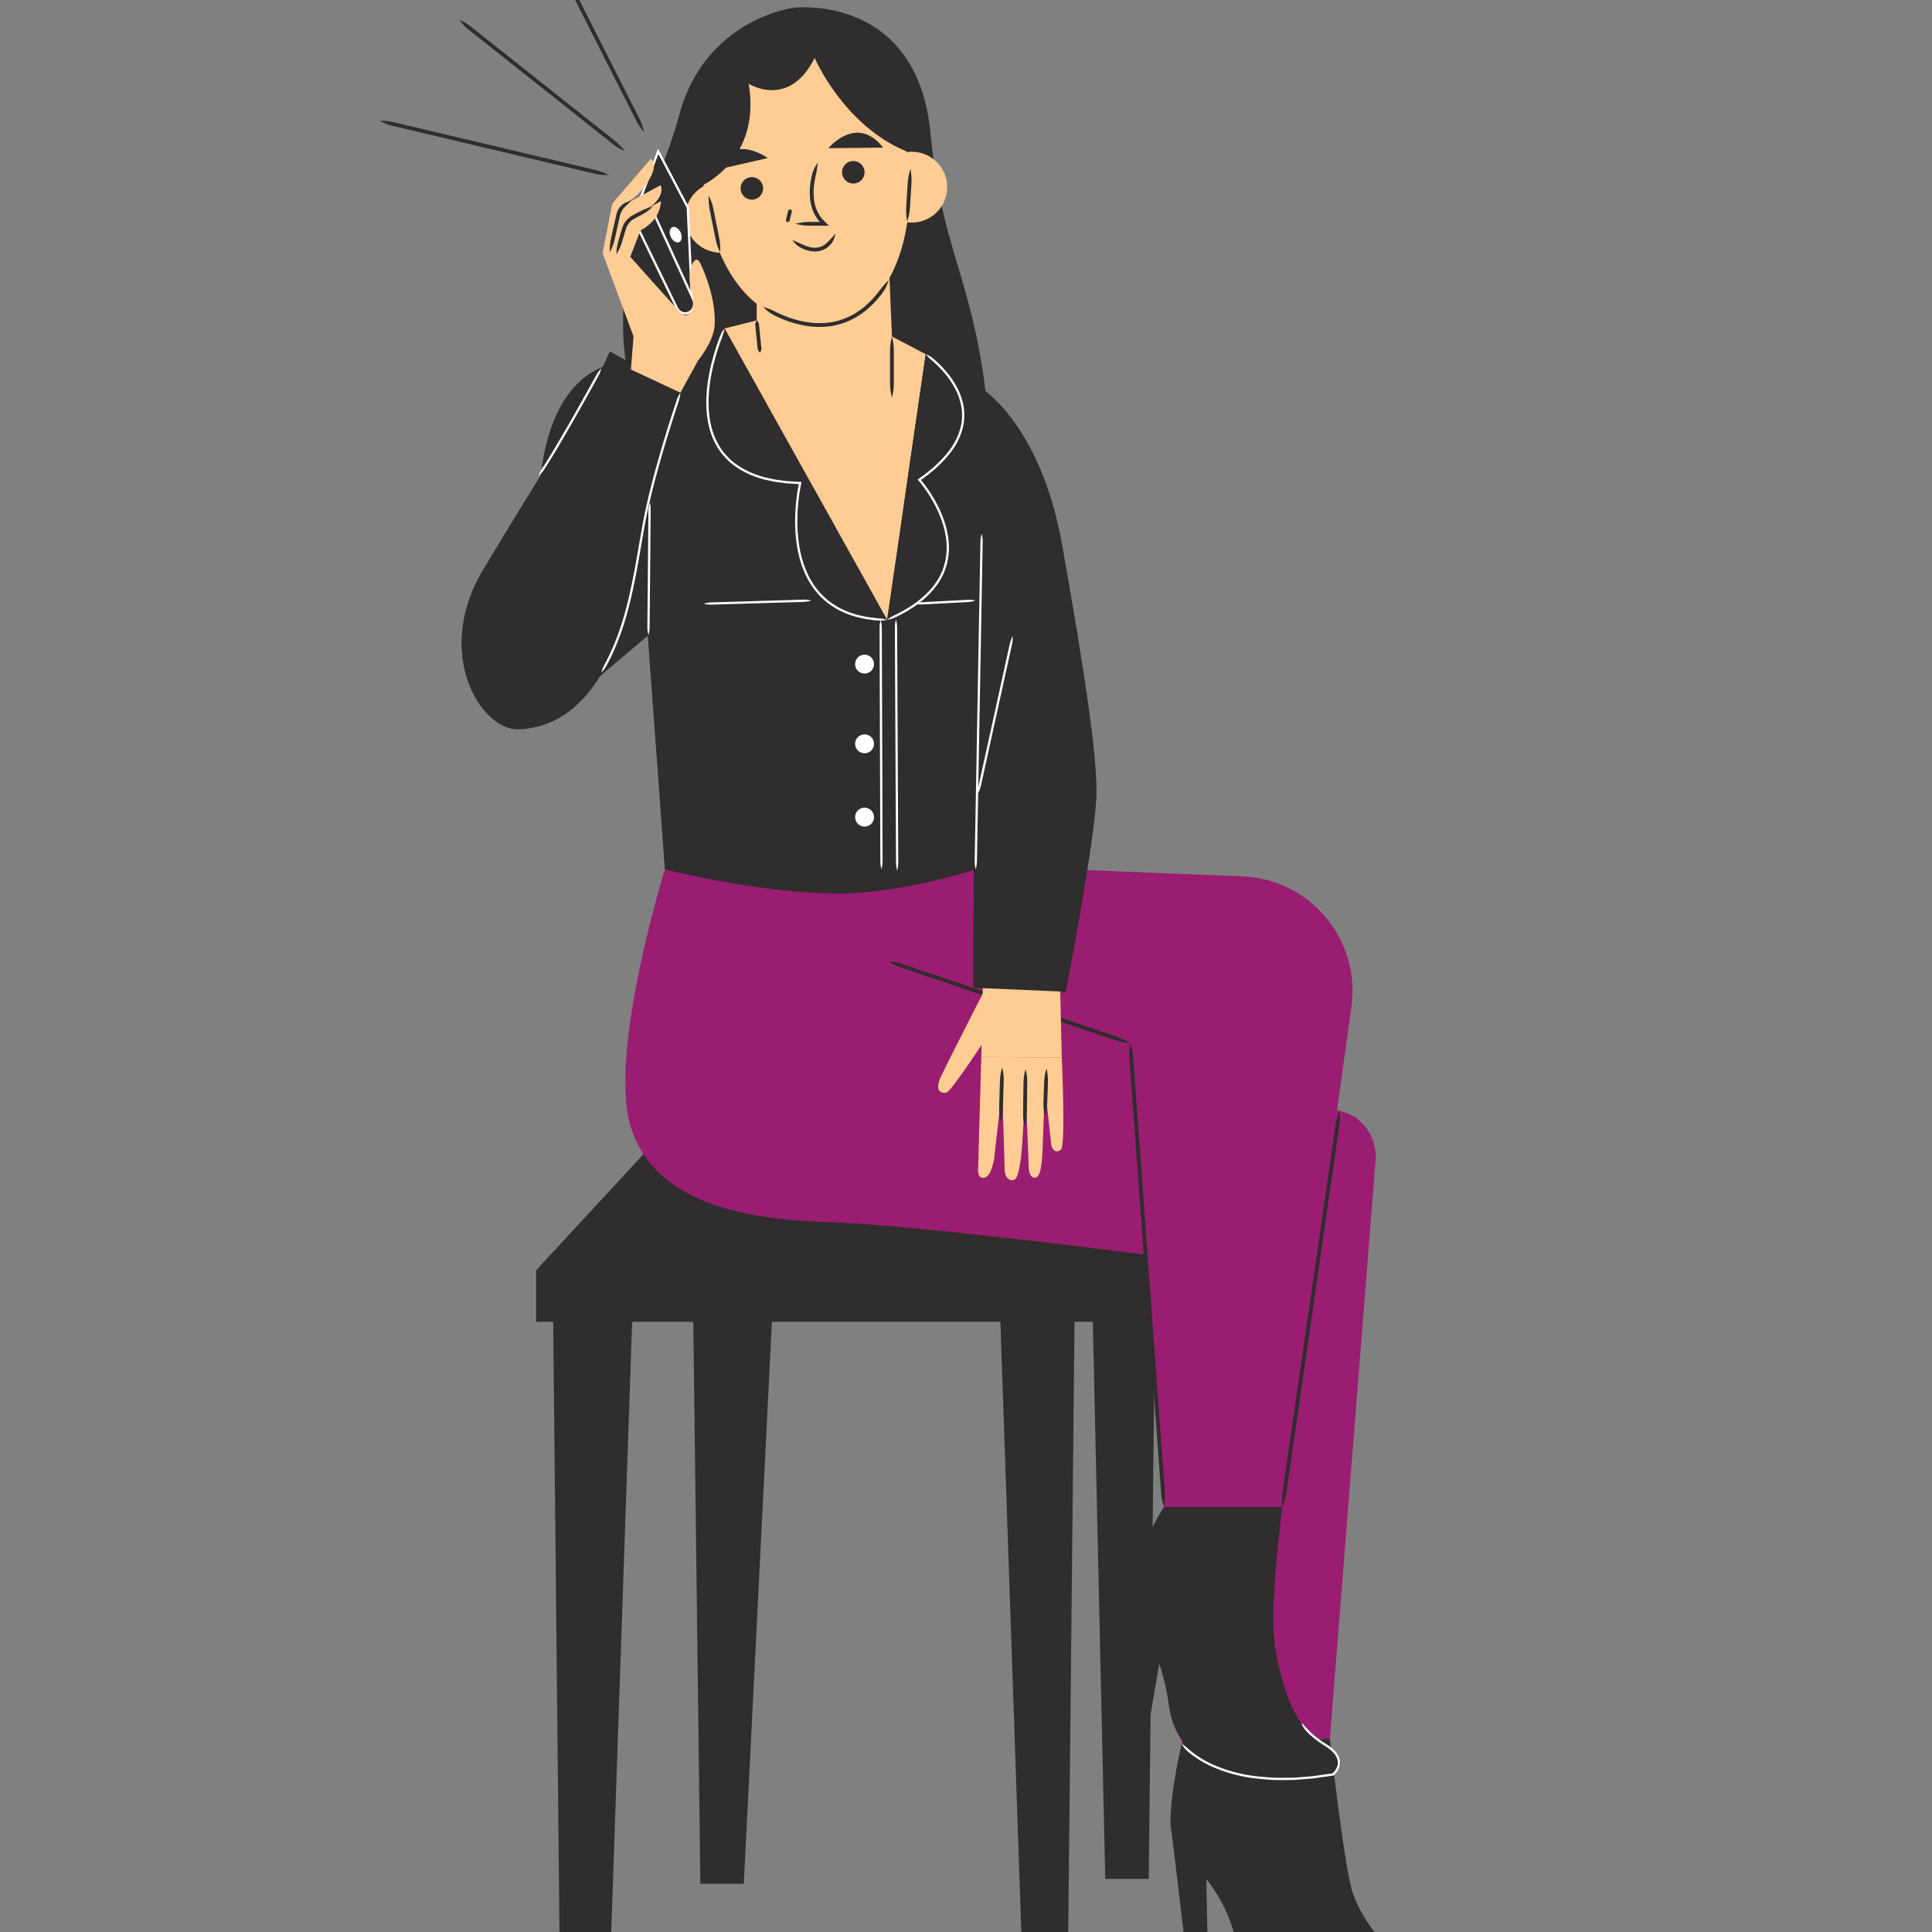 <svg xmlns="http://www.w3.org/2000/svg" xmlns:xlink="http://www.w3.org/1999/xlink" version="1.1" x="0px" y="0px" viewBox="50 50 400 400" style="enable-background:new 0 0 500 500;" xml:space="preserve">
<rect x="50" y="50" width="400" height="400" fill="#808080" stroke="none"/>
<g id="OBJECTS">
	<g>
		<polygon style="fill:#2f2d2d;" points="164.5,320.5 166,466 176,466 181,320   "/>
		<polygon style="fill:#2f2d2d;" points="193.667,277.667 161,313 275.667,313 311,278.333   "/>
		<rect x="161" y="313" style="fill:#2f2d2d;" width="115.333" height="10.667"/>
		<g>
			<g>
				<g>
					<path style="fill:#2f2d2d;" d="M164.25,323.5c0.998,0.264,1.675,0.409,2.874,0.432c0.203,0.003,0.533,0.009,1.22,0.02       c1.278,0.018,4.304,0.061,4.304,0.061s2.533,0.039,3.937,0.06c0.916,0.012,1.483,0.02,1.78,0.024       c1.199,0.012,1.881-0.113,2.885-0.348c-0.998-0.264-1.675-0.409-2.874-0.432c-0.297-0.005-0.864-0.014-1.78-0.029       c-1.404-0.02-3.937-0.055-3.937-0.055s-3.026-0.046-4.304-0.066c-0.686-0.009-1.017-0.013-1.22-0.016       C165.937,323.141,165.255,323.266,164.25,323.5z"/>
				</g>
			</g>
		</g>
		<path style="fill:#2f2d2d;" d="M276.333,323.667L311,287v-8.667L275.667,313C275.667,313,276.792,323.208,276.333,323.667z"/>
		<polygon style="fill:#2f2d2d;" points="193.5,320.5 195,440 204,440 210,320   "/>
		<g>
			<g>
				<g>
					<path style="fill:#2f2d2d;" d="M193.25,323.75c0.997,0.264,1.675,0.409,2.874,0.434c0.203,0.004,0.534,0.009,1.22,0.021       c1.2,0.017,4.043,0.059,4.043,0.059s2.379,0.038,3.698,0.059c0.916,0.012,1.483,0.02,1.78,0.024       c1.199,0.012,1.881-0.112,2.886-0.346c-0.998-0.264-1.675-0.409-2.874-0.434c-0.297-0.005-0.864-0.014-1.78-0.03       c-1.319-0.019-3.699-0.053-3.699-0.053s-2.842-0.045-4.042-0.064c-0.686-0.009-1.017-0.014-1.22-0.016       C194.937,323.392,194.255,323.516,193.25,323.75z"/>
				</g>
			</g>
		</g>
		<polygon style="fill:#2f2d2d;" points="272.5,320.5 271,466 262,466 257,320   "/>
		<g>
			<g>
				<g>
					<path style="fill:#2f2d2d;" d="M256.75,323.5c0.997,0.266,1.675,0.411,2.873,0.437c0.203,0.004,0.534,0.01,1.22,0.022       c1.006,0.016,3.39,0.053,3.39,0.053s1.995,0.034,3.101,0.054c0.916,0.014,1.483,0.022,1.78,0.026       c1.199,0.014,1.881-0.11,2.886-0.343c-0.997-0.266-1.675-0.411-2.873-0.437c-0.297-0.005-0.864-0.015-1.78-0.032       c-1.106-0.017-3.101-0.048-3.101-0.048s-2.384-0.041-3.39-0.058c-0.686-0.01-1.017-0.015-1.22-0.018       C258.437,323.144,257.755,323.267,256.75,323.5z"/>
				</g>
			</g>
		</g>
		<polygon style="fill:#2f2d2d;" points="289.333,304.167 287.833,439 278.833,439 275.833,304.667   "/>
		<g>
			<g>
				<g>
					<path style="fill:#2f2d2d;" d="M276.333,313c-0.249,1.001-0.384,1.681-0.39,2.88c0,0.204-0.001,0.534-0.002,1.22       c0.001,0.296,0.002,0.996,0.002,0.996s-0.002,0.586-0.003,0.911c0.001,0.916,0.002,1.482,0.003,1.78       c0.006,1.199,0.141,1.879,0.39,2.88c0.249-1.001,0.384-1.681,0.39-2.88c0-0.298,0.001-0.864,0.003-1.78       c-0.001-0.325-0.003-0.911-0.003-0.911s0.002-0.7,0.002-0.996c-0.001-0.686-0.002-1.016-0.002-1.22       C276.717,314.681,276.582,314.001,276.333,313z"/>
				</g>
			</g>
		</g>
		<g>
			<g>
				<g>
					<path style="fill:#2f2d2d;" d="M161,313c1.001,0.249,1.681,0.384,2.88,0.39c13.728,0,82.478,0,82.478,0s2.638,0,8.322,0.001       c2.842,0,6.445,0,10.861,0.001c2.208,0,4.619,0,7.24,0c0.655,0,1.323,0,2.005,0c0.341,0,0.685,0,1.032,0       c0.197-0.005,0.267,0.011,0.689-0.011l0.483-0.483c1.001-1.001,2.04-2.04,3.117-3.117c7.046-7.046,24.284-24.286,29.133-29.136       c0.843-0.852,1.229-1.428,1.761-2.312c-0.884,0.532-1.46,0.917-2.312,1.761c-4.849,4.849-22.089,22.087-29.136,29.133       c-1.077,1.077-2.116,2.116-3.117,3.117c-0.391,0.358-0.102,0.25-0.618,0.264c-0.347,0-0.691,0-1.032,0c-0.681,0-1.35,0-2.005,0       c-2.62,0-5.032,0-7.24,0c-4.416,0-8.019,0-10.861,0.001c-5.684,0-8.322,0.001-8.322,0.001s-68.75,0-82.478,0       C162.681,312.616,162.001,312.751,161,313z"/>
				</g>
			</g>
		</g>
	</g>
	<g>
		<g>
			<path style="fill:#9a1d71;" d="M187.667,230c0,0-11.667,37.5-7.167,53s22.5,19.5,40.5,20s68,7,68,7l31.5,1     c0,0,19.375-14.625,10.375-29.625L235.333,249.5l-0.667-19.667L187.667,230z"/>
			<path style="fill:#9a1d71;" d="M334.8,290.197L325.333,410l-30.667,1L284,266l42.949,13.876c0.226,0.073,0.456,0.135,0.686,0.194     c0.064,0.016,0.138,0.036,0.219,0.058C332.279,281.359,335.162,285.619,334.8,290.197z"/>
		</g>
		<g>
			<path style="fill:#2f2d2d;" d="M325.333,410c0,0,3,26.667,4.667,31.667c1.667,5,5.667,11,10.667,13.333s11.055,6.909-1,10     c-13,3.333-30.333-2.333-34.333-15.333s-13-15.667-13-22.333c0-6.667,2.333-16.333,2.333-16.333L325.333,410z"/>
			<polygon style="fill:#2f2d2d;" points="292.333,427.333 297,466.333 300.333,466.333 299.667,435.667    "/>
		</g>
	</g>
	<g>
		<path style="fill:#9a1d71;" d="M233.917,228.5l73.339,2.948c14.012,0.563,24.481,13.093,22.543,26.982L315.417,361.5h-24.5    L284,266l-50.083-14.833V228.5z"/>
		<g>
			<g>
				<g>
					<path style="fill:#2f2d2d;" d="M291,362c0.176-1.017,0.261-1.705,0.18-2.901c-0.568-7.788-3.412-46.788-3.412-46.788       s-2.642-36.233-3.169-43.467c-0.093-1.195-0.277-1.863-0.598-2.844c-0.176,1.017-0.261,1.705-0.18,2.901       c0.528,7.235,3.169,43.467,3.169,43.467s2.844,39,3.412,46.788C290.495,360.351,290.679,361.019,291,362z"/>
				</g>
			</g>
		</g>
		<g>
			<g>
				<g>
					<path style="fill:#2f2d2d;" d="M315.5,362c0.39-0.956,0.62-1.609,0.797-2.795c0.949-6.575,5.701-39.502,5.701-39.502       s4.426-30.672,5.31-36.797c0.165-1.187,0.129-1.879,0.025-2.906c-0.39,0.956-0.62,1.609-0.797,2.795       c-0.884,6.125-5.31,36.797-5.31,36.797s-4.752,32.927-5.701,39.502C315.36,360.281,315.396,360.973,315.5,362z"/>
				</g>
			</g>
		</g>
		<g>
			<g>
				<g>
					<path style="fill:#2f2d2d;" d="M233.917,249c0.868,0.558,1.469,0.904,2.602,1.295c3.825,1.298,22.978,7.8,22.978,7.8       s18.047,6.126,21.651,7.349c1.137,0.38,1.824,0.47,2.853,0.556c-0.868-0.558-1.469-0.904-2.602-1.295       c-3.604-1.223-21.651-7.349-21.651-7.349s-19.153-6.501-22.978-7.8C235.632,249.177,234.945,249.086,233.917,249z"/>
				</g>
			</g>
		</g>
		<path style="fill:#2f2d2d;" d="M315.5,362c0,0-2.833,20.667-1.5,29c1.333,8.333,4.333,17.333,10,20    c5.667,2.667,5.333,8.333-6.667,7.667c-12-0.667-23.667-3-25.333-15.667c-1.667-12.667-7.667-17.667-6.667-26S291,362,291,362    H315.5z"/>
		<polygon style="fill:#2f2d2d;" points="285,378.667 283.667,414 286.667,414 291,388.667   "/>
		<g>
			<g>
				<g>
					<path style="fill:#FFFFFF;" d="M294.667,411c0.264,0.557,0.494,0.932,1.035,1.42c0.073,0.067,0.183,0.167,0.319,0.291       c0.066,0.064,0.149,0.122,0.233,0.19c0.225,0.178,0.457,0.362,0.696,0.55c0.265,0.182,0.537,0.37,0.815,0.562       c2.233,1.535,5.225,2.735,8.169,3.46c2.947,0.766,5.854,0.933,7.98,1.057c1.066,0.043,1.944-0.004,2.555,0.002       c0.611-0.006,0.955-0.009,0.955-0.009s0.345,0.014,0.953-0.045c0.609-0.047,1.483-0.115,2.546-0.197       c1.068-0.044,2.301-0.297,3.656-0.466c0.338-0.048,0.683-0.097,1.034-0.147l0.264-0.038l0.163-0.023       c0.088,0.01,0.164-0.113,0.195-0.124c0.144-0.13,0.273-0.269,0.397-0.417c0.478-0.587,0.867-1.353,0.833-2.187       c-0.019-0.833-0.426-1.593-0.931-2.201c-0.54-0.578-1.142-1.091-1.79-1.487c-1.273-0.767-2.463-1.661-3.368-2.515       c-0.342-0.319-0.6-0.6-0.724-0.743c-0.457-0.532-0.751-0.793-1.151-1.265c0.131,0.606,0.324,1.014,0.799,1.574       c0.129,0.152,0.399,0.447,0.752,0.777c0.927,0.878,2.167,1.804,3.432,2.565c0.632,0.385,1.192,0.869,1.692,1.4       c0.461,0.557,0.802,1.215,0.818,1.904c0.032,0.689-0.297,1.351-0.724,1.877c-0.109,0.131-0.226,0.257-0.349,0.367       c0.038,0.028-0.234,0.043-0.386,0.072c-0.348,0.05-0.691,0.099-1.027,0.146c-1.346,0.168-2.572,0.42-3.63,0.464       c-1.054,0.082-1.922,0.149-2.526,0.196c-0.603,0.059-0.945,0.045-0.945,0.045s-0.341,0.003-0.946,0.009       c-0.605-0.006-1.476,0.04-2.531-0.003c-2.104-0.124-4.98-0.289-7.883-1.045c-2.901-0.715-5.841-1.896-8.02-3.395       c-0.272-0.187-0.537-0.37-0.795-0.548c-0.232-0.184-0.458-0.362-0.677-0.535c-0.081-0.066-0.162-0.122-0.227-0.184       c-0.132-0.119-0.239-0.216-0.31-0.28C295.486,411.604,295.164,411.37,294.667,411z"/>
				</g>
			</g>
		</g>
	</g>
	<path style="fill:#2f2d2d;" d="M214,51.667c0,0-17.986,2.382-23.333,22c-5.171,18.969-11.667,21-11.667,43.667   c0,22.667,14.333,43,45.667,41.667c0,0,32.333-4.667,29.333-28.333c-3-23.667-9.112-29.4-11.333-53   C240,49.333,215.667,51.333,214,51.667z"/>
	<g>
		<path style="fill:#ffcd94;" d="M195.667,89c0,0,2,28.333,23.667,28C241,116.667,242,80,233,70s-18-13-28.667-4.333    C204.333,65.667,196,70.667,195.667,89z"/>
		<g>
			<polygon style="fill:#ffcd94;" points="206.667,110 206.667,116.333 200,118 233.667,178.333 241.667,123.333 234.667,119.667      234,103.667    "/>
			<g>
				<g>
					<g>
						<path style="fill:#2f2d2d;" d="M206.667,116.333c-0.217,0.337-0.33,0.563-0.298,0.938c0.041,0.41,0.243,2.434,0.243,2.434        s0.202,2.024,0.243,2.434c0.043,0.374,0.199,0.572,0.478,0.86c0.217-0.337,0.33-0.563,0.298-0.938        c-0.041-0.41-0.243-2.434-0.243-2.434s-0.202-2.024-0.243-2.435C207.101,116.82,206.946,116.621,206.667,116.333z"/>
					</g>
				</g>
			</g>
			<g>
				<g>
					<g>
						<path style="fill:#2f2d2d;" d="M234.667,119.667c-0.249,1.001-0.384,1.681-0.39,2.88c0,0.204-0.001,0.534-0.002,1.22        c0.001,0.606,0.002,2.04,0.002,2.04s-0.002,1.201-0.003,1.867c0.001,0.916,0.002,1.483,0.003,1.78        c0.006,1.199,0.141,1.879,0.39,2.88c0.249-1.001,0.384-1.681,0.39-2.88c0-0.297,0.001-0.864,0.003-1.78        c-0.001-0.666-0.003-1.867-0.003-1.867s0.002-1.434,0.002-2.04c-0.001-0.686-0.002-1.016-0.002-1.22        C235.051,121.348,234.916,120.668,234.667,119.667z"/>
					</g>
				</g>
			</g>
		</g>
		<g>
			
				<ellipse transform="matrix(0.231 -0.973 0.973 0.231 60.855 266.786)" style="fill:#ffcd94;" cx="199.105" cy="94.917" rx="7.333" ry="7.333"/>
			<path style="fill:#2f2d2d;" d="M208,89c0,1.289-1.045,2.333-2.333,2.333c-1.289,0-2.333-1.045-2.333-2.333     s1.045-2.333,2.333-2.333C206.955,86.667,208,87.711,208,89z"/>
			<path style="fill:#2f2d2d;" d="M229,85.667c0,1.289-1.045,2.333-2.333,2.333c-1.289,0-2.333-1.045-2.333-2.333     c0-1.289,1.045-2.333,2.333-2.333C227.955,83.333,229,84.378,229,85.667z"/>
			<g>
				<g>
					<g>
						<path style="fill:#2f2d2d;" d="M219.333,83.667c-0.604,0.836-0.953,1.468-1.246,2.655c-0.048,0.201-0.122,0.531-0.24,1.223        c-0.154,0.843-0.27,2.299-0.133,3.541c0.031,0.622,0.2,1.179,0.273,1.586c0.13,0.397,0.212,0.644,0.212,0.644        s0.254,0.845,0.881,1.776c0.148,0.209,0.304,0.429,0.463,0.652l0.149,0.153c0.072,0.074,0.034,0.032,0.047,0.044        c-0.022,0,0.054,0-0.049,0c-0.126,0-0.247,0-0.362,0c-0.916,0.001-1.483,0.002-1.78,0.003c-1.199,0.006-1.879,0.141-2.88,0.39        c1.001,0.249,1.681,0.384,2.88,0.39c0.297,0.001,0.864,0.001,1.78,0.003c0.335,0,0.703,0,1.092,0c0.268,0,0.544,0,0.823,0        h0.211c0.049-0.008,0.205,0.025,0.108-0.04l-0.261-0.267c-0.35-0.357-0.705-0.72-1.055-1.076        c-0.106-0.102-0.149-0.16-0.179-0.209l-0.113-0.162c-0.075-0.107-0.149-0.213-0.221-0.315        c-0.563-0.832-0.797-1.599-0.797-1.599s-0.074-0.225-0.192-0.586c-0.064-0.376-0.221-0.882-0.248-1.464        c-0.126-1.153-0.018-2.534,0.128-3.339c0.113-0.661,0.181-0.978,0.226-1.171C219.117,85.356,219.192,84.688,219.333,83.667z"/>
					</g>
				</g>
			</g>
			<g>
				<g>
					<g>
						<path style="fill:#2f2d2d;" d="M213.667,93.333c-0.273,0.065-0.425,0.117-0.468,0.265c-0.044,0.174-0.243,0.974-0.243,0.974        s-0.2,0.8-0.243,0.974C212.68,95.697,212.789,95.814,213,96c0.273-0.065,0.425-0.117,0.468-0.265        c0.044-0.174,0.243-0.974,0.243-0.974s0.2-0.8,0.243-0.974C213.987,93.636,213.877,93.519,213.667,93.333z"/>
					</g>
				</g>
			</g>
			<g>
				<g>
					<g>
						<path style="fill:#2f2d2d;" d="M214,99.667c0.619,0.824,1.15,1.346,2.292,1.863c0.193,0.085,0.514,0.227,1.224,0.399        c0.355,0.116,1.249,0.143,1.249,0.143c0,0.009,0.187-0.002,0.427-0.034c0.24-0.025,0.533-0.053,0.729-0.138        c0.237-0.084,0.465-0.134,0.645-0.231c0.178-0.103,0.336-0.194,0.475-0.275c0.292-0.147,0.441-0.332,0.566-0.433        c0.97-0.876,1.151-1.646,1.393-2.627c-0.692,0.773-1.076,1.31-1.904,2.038c-0.106,0.083-0.233,0.248-0.474,0.36        c-0.114,0.067-0.244,0.142-0.389,0.227c-0.147,0.081-0.334,0.115-0.526,0.186c-0.321,0.118-0.95,0.147-0.95,0.147        s-0.753-0.03-1.069-0.128c-0.623-0.15-0.916-0.275-1.092-0.352C215.552,100.349,214.931,100.103,214,99.667z"/>
					</g>
				</g>
			</g>
			<circle style="fill:#ffcd94;" cx="238.772" cy="88.75" r="7.333"/>
			<g>
				<g>
					<g>
						<path style="fill:#2f2d2d;" d="M237.833,95.833c0.31-0.984,0.487-1.655,0.566-2.85c0.013-0.204,0.034-0.533,0.077-1.218        c0.019-0.324,0.065-1.091,0.065-1.091s0.041-0.642,0.064-0.998c0.055-0.914,0.089-1.48,0.107-1.777        c0.068-1.197-0.025-1.884-0.212-2.898c-0.31,0.984-0.487,1.655-0.566,2.851c-0.019,0.297-0.054,0.862-0.112,1.776        c-0.021,0.356-0.059,0.999-0.059,0.999s-0.049,0.767-0.069,1.091c-0.041,0.685-0.061,1.014-0.073,1.218        C237.553,94.132,237.646,94.818,237.833,95.833z"/>
					</g>
				</g>
			</g>
			<path style="fill:#2f2d2d;" d="M197.882,85.253l11.053-2.525C208.935,82.728,201.561,77.155,197.882,85.253z"/>
			<path style="fill:#2f2d2d;" d="M232.847,80.565l-11.338,0.118C221.509,80.683,227.383,73.546,232.847,80.565z"/>
			<path style="fill:#2f2d2d;" d="M195.333,88.417c0,0,12.333-5.417,9.667-21.083c0,0,8.333,5.333,13.667-5.333c0,0,6,14,19,19.333     c0,0-0.833-23.417-24.5-21.667C213.167,59.667,194.333,62.083,195.333,88.417z"/>
			<g>
				<g>
					<g>
						<path style="fill:#2f2d2d;" d="M208,113.5c0.691,0.768,1.233,1.237,2.313,1.795c0.148,0.072,0.371,0.18,0.647,0.314        c0.14,0.063,0.293,0.133,0.457,0.207c0.258,0.116,0.579,0.252,0.896,0.374c1.282,0.515,2.853,0.988,4.399,1.242        c1.544,0.267,3.054,0.3,4.158,0.209c1.105-0.085,1.808-0.239,1.808-0.239s0.419-0.082,1.096-0.258        c0.67-0.198,1.602-0.493,2.573-0.991c0.992-0.459,1.988-1.152,2.913-1.863c0.897-0.748,1.707-1.54,2.32-2.25        c0.611-0.707,0.968-1.16,1.133-1.412c0.734-0.974,0.959-1.658,1.285-2.628c-0.755,0.715-1.191,1.226-1.911,2.161        c-0.163,0.243-0.509,0.679-1.098,1.36c-0.591,0.684-1.368,1.443-2.223,2.158c-0.882,0.677-1.828,1.338-2.767,1.772        c-0.919,0.473-1.801,0.752-2.434,0.941c-0.64,0.166-1.037,0.245-1.037,0.245s-0.666,0.144-1.716,0.225        c-1.049,0.086-2.488,0.054-3.97-0.203c-1.483-0.245-3-0.7-4.241-1.199c-0.307-0.118-0.618-0.25-0.868-0.362        c-0.159-0.072-0.308-0.138-0.443-0.199c-0.268-0.128-0.484-0.232-0.628-0.301C209.608,114.066,208.968,113.853,208,113.5z"/>
					</g>
				</g>
			</g>
		</g>
		<g>
			<g>
				<g>
					<path style="fill:#2f2d2d;" d="M199.105,102.25c0.048-1.031,0.046-1.724-0.184-2.9c-0.04-0.2-0.104-0.523-0.238-1.197       c-0.099-0.49-0.333-1.65-0.333-1.65s-0.193-0.972-0.3-1.511c-0.181-0.898-0.294-1.453-0.352-1.745       c-0.242-1.174-0.507-1.814-0.949-2.747c-0.047,1.031-0.046,1.724,0.184,2.9c0.058,0.292,0.168,0.847,0.347,1.746       c0.109,0.538,0.305,1.51,0.305,1.51s0.231,1.161,0.329,1.651c0.136,0.673,0.202,0.996,0.242,1.196       C198.399,100.677,198.664,101.317,199.105,102.25z"/>
				</g>
			</g>
		</g>
	</g>
	<g>
		<g>
			<path style="fill:#2f2d2d;" d="M200,118l-20,7l7.667,105c0,0,18.586,4.709,34.583,5c13.75,0.25,29.75-5,29.75-5l2-99.333     l-12.333-7.333l-8,55L200,118z"/>
			<g>
				<defs fill="#2f2d2d">
					<path id="SVGID_1_" d="M200,118l-20,7l7.667,105c12.083,3,26.348,4.551,33.083,5c11.25,0.75,31.25-5,31.25-5l2-99.333       l-12.333-7.333l-8,55L200,118z" fill="#2f2d2d"/>
				</defs>
				<clipPath id="SVGID_00000017510511308839135050000009966132536624145543_" fill="#2f2d2d">
					<use xlink:href="#SVGID_1_" style="overflow:visible;" fill="#2f2d2d"/>
				</clipPath>
				<g style="opacity:0.54;clip-path:url(#SVGID_00000017510511308839135050000009966132536624145543_);">
					<circle style="fill:#2f2d2d;" cx="195.5" cy="130" r="13.5"/>
					<circle style="fill:#2f2d2d;" cx="235" cy="135.5" r="13.5"/>
					<circle style="fill:#2f2d2d;" cx="253.5" cy="163.5" r="13.5"/>
					<circle style="fill:#2f2d2d;" cx="251.5" cy="196" r="13.5"/>
					<circle style="fill:#2f2d2d;" cx="234.5" cy="227.5" r="13.5"/>
					<circle style="fill:#2f2d2d;" cx="217.5" cy="196.5" r="13.5"/>
					<circle style="fill:#2f2d2d;" cx="182.5" cy="195.5" r="13.5"/>
					<circle style="fill:#2f2d2d;" cx="198" cy="226" r="13.5"/>
					<circle style="fill:#2f2d2d;" cx="220.5" cy="164.5" r="13.5"/>
					<circle style="fill:#2f2d2d;" cx="189.5" cy="162.5" r="13.5"/>
				</g>
			</g>
			<g>
				<g>
					<g>
						<path style="fill:#FFFFFF;" d="M241.667,123.333c0.404,0.468,0.669,0.779,1.212,1.239c0.069,0.06,0.171,0.148,0.297,0.257        c0.062,0.055,0.13,0.116,0.203,0.181c0.195,0.181,0.396,0.367,0.602,0.559c0.309,0.303,0.626,0.616,0.932,0.952        c1.238,1.329,2.419,2.948,3.255,4.803c0.405,0.932,0.707,1.921,0.883,2.935c0.178,1.017,0.163,2.056,0.053,3.071        c-0.285,2.03-1.14,3.91-2.217,5.453c-1.076,1.553-2.335,2.792-3.444,3.822c-0.585,0.484-1.123,0.931-1.606,1.33        c-0.505,0.372-0.952,0.701-1.33,0.98c-0.155,0.114-0.303,0.223-0.443,0.326l-0.064,0.047        c-0.017,0.016,0.026,0.039,0.035,0.058l0.098,0.112c0.061,0.071,0.121,0.14,0.179,0.207c0.125,0.153,0.235,0.287,0.329,0.402        c0.175,0.225,0.291,0.374,0.339,0.435c0.57,0.753,0.839,1.168,0.987,1.378c0.141,0.215,0.152,0.233,0.152,0.233        s0.283,0.42,0.745,1.19c0.452,0.775,1.08,1.906,1.68,3.352c0.6,1.442,1.167,3.215,1.372,5.204        c0.237,1.982,0.014,4.182-0.792,6.234c-1.614,4.166-5.677,7.137-9.042,8.84c-0.41,0.234-0.768,0.384-0.943,0.467        c-0.648,0.301-0.982,0.543-1.47,0.931c0.605-0.113,1.012-0.21,1.672-0.509c0.178-0.082,0.54-0.234,0.957-0.471        c0.423-0.228,0.856-0.462,1.297-0.7c0.454-0.256,0.893-0.559,1.351-0.843c0.465-0.274,0.894-0.618,1.337-0.949        c0.453-0.32,0.879-0.683,1.292-1.069c1.672-1.505,3.156-3.386,3.985-5.524c0.838-2.131,1.067-4.417,0.822-6.457        c-0.212-2.05-0.793-3.863-1.406-5.334c-0.611-1.476-1.25-2.625-1.71-3.412c-0.47-0.782-0.758-1.208-0.758-1.208        s-0.012-0.018-0.155-0.236c-0.15-0.214-0.423-0.635-1.003-1.401c-0.049-0.063-0.167-0.214-0.345-0.444        c-0.088-0.109-0.192-0.236-0.31-0.38c-0.01-0.012-0.025-0.029-0.02-0.023c0,0-0.035,0.026,0.102-0.075        c0.383-0.282,0.835-0.615,1.347-0.992c0.49-0.406,1.037-0.858,1.63-1.35c1.129-1.048,2.413-2.31,3.52-3.906        c1.107-1.585,2-3.536,2.297-5.658c0.117-1.06,0.13-2.148-0.055-3.208c-0.184-1.058-0.498-2.085-0.917-3.049        c-0.864-1.919-2.077-3.576-3.34-4.933c-0.313-0.343-0.635-0.663-0.951-0.972c-0.161-0.151-0.32-0.3-0.477-0.447l-0.138-0.123        c-0.074-0.066-0.144-0.128-0.207-0.184c-0.129-0.111-0.234-0.2-0.305-0.261C242.623,123.751,242.244,123.558,241.667,123.333z        "/>
					</g>
				</g>
			</g>
			<g>
				<g>
					<g>
						<path style="fill:#FFFFFF;" d="M200,118c-0.384,0.486-0.616,0.838-0.884,1.509c-0.036,0.091-0.089,0.228-0.156,0.398        c-0.032,0.085-0.067,0.179-0.104,0.279c-0.084,0.231-0.17,0.466-0.256,0.704c-0.094,0.273-0.189,0.55-0.285,0.831        c-0.182,0.565-0.372,1.146-0.541,1.747c-0.692,2.397-1.277,5.075-1.471,7.881c-0.214,2.796-0.003,5.745,0.909,8.449        c0.472,1.344,1.122,2.607,1.923,3.729c0.831,1.095,1.767,2.077,2.814,2.829c2.07,1.55,4.321,2.377,6.235,2.917        c0.975,0.201,1.858,0.432,2.652,0.539c0.794,0.103,1.483,0.192,2.048,0.265c1.136,0.065,1.777,0.102,1.777,0.102        s0.036,0.002,0.415,0.023c0.083,0.005,0.186,0.01,0.311,0.017c-0.01,0.004,0.001-0.017-0.013,0.039        c-0.067,0.321-0.175,0.891-0.28,1.555c-0.055,0.447-0.529,3.065-0.469,6.899c0.035,1.913,0.249,4.13,0.812,6.454        c0.574,2.312,1.553,4.748,3.141,6.843c0.777,1.059,1.737,1.985,2.759,2.817c1.056,0.788,2.181,1.486,3.375,1.985        c0.593,0.259,1.184,0.506,1.796,0.674c0.302,0.094,0.603,0.188,0.902,0.282c0.305,0.068,0.608,0.135,0.909,0.202        c0.602,0.136,1.196,0.264,1.79,0.321c0.286,0.037,0.567,0.073,0.841,0.108c0.433,0.067,0.792,0.077,0.977,0.085        c0.724,0.033,1.14-0.028,1.743-0.148c-0.598-0.179-0.997-0.28-1.709-0.319c-0.182-0.009-0.535-0.02-0.96-0.086        c-0.27-0.035-0.545-0.07-0.826-0.106c-0.584-0.055-1.165-0.181-1.754-0.314c-0.294-0.065-0.591-0.131-0.89-0.197        c-0.291-0.091-0.585-0.183-0.88-0.275c-0.598-0.163-1.174-0.404-1.75-0.656c-1.161-0.485-2.251-1.162-3.275-1.925        c-0.99-0.806-1.919-1.702-2.673-2.729c-1.539-2.031-2.497-4.405-3.06-6.672c-0.552-2.279-0.764-4.463-0.799-6.351        c-0.06-3.785,0.408-6.377,0.462-6.817c0.111-0.688,0.194-1.145,0.292-1.604c0.039-0.18,0.075-0.346,0.108-0.499        c-0.171-0.01-0.327-0.018-0.47-0.026c-0.158-0.009-0.287-0.016-0.393-0.022c-0.375-0.021-0.41-0.023-0.41-0.023        s-0.633-0.036-1.755-0.101c-0.557-0.072-1.235-0.16-2.018-0.262c-0.782-0.105-1.647-0.333-2.605-0.53        c-1.875-0.529-4.07-1.339-6.071-2.838c-1.013-0.727-1.914-1.675-2.716-2.73c-0.771-1.082-1.4-2.302-1.858-3.605        c-0.884-2.623-1.095-5.509-0.884-8.262c0.191-2.761,0.768-5.41,1.453-7.783c0.167-0.595,0.355-1.17,0.536-1.73        c0.095-0.278,0.19-0.552,0.283-0.823c0.086-0.236,0.17-0.468,0.254-0.697c0.037-0.099,0.071-0.192,0.102-0.276        c0.065-0.168,0.117-0.304,0.152-0.394C199.81,119.012,199.888,118.608,200,118z"/>
					</g>
				</g>
			</g>
			<g>
				<g>
					<g>
						<path style="fill:#FFFFFF;" d="M232.333,178.333c-0.148,0.601-0.227,1.01-0.229,1.729c0.014,4.157,0.081,24.969,0.081,24.969        s0.063,19.373,0.075,23.242c0.006,0.719,0.088,1.127,0.24,1.727c0.147-0.601,0.227-1.01,0.229-1.729        c-0.012-3.869-0.075-23.242-0.075-23.242s-0.067-20.812-0.081-24.969C232.567,179.341,232.485,178.934,232.333,178.333z"/>
					</g>
				</g>
			</g>
			<g>
				<circle style="fill:#FFFFFF;" cx="229" cy="187.5" r="1.958"/>
				<circle style="fill:#FFFFFF;" cx="229" cy="204" r="1.958"/>
				<path style="fill:#FFFFFF;" d="M230.958,219.179c0,1.082-0.877,1.958-1.958,1.958c-1.082,0-1.958-0.877-1.958-1.958      c0-1.081,0.877-1.958,1.958-1.958C230.082,217.221,230.958,218.097,230.958,219.179z"/>
			</g>
			<g>
				<g>
					<g>
						<path style="fill:#FFFFFF;" d="M195.667,175c0.605,0.132,1.015,0.2,1.734,0.182c1.608-0.048,9.651-0.288,9.651-0.288        s7.69-0.23,9.228-0.275c0.719-0.025,1.124-0.118,1.72-0.286c-0.605-0.132-1.015-0.2-1.734-0.182        c-1.538,0.046-9.228,0.276-9.228,0.276s-8.043,0.24-9.651,0.288C196.668,174.74,196.263,174.833,195.667,175z"/>
					</g>
				</g>
			</g>
			<g>
				<g>
					<g>
						<path style="fill:#FFFFFF;" d="M239.333,175c0.608,0.118,1.02,0.177,1.738,0.143c0.122-0.006,0.32-0.016,0.731-0.037        c1.15-0.061,3.874-0.205,3.874-0.205s2.28-0.119,3.544-0.185c0.549-0.03,0.888-0.048,1.066-0.058        c0.718-0.041,1.121-0.144,1.713-0.325c-0.608-0.118-1.02-0.177-1.738-0.143c-0.178,0.009-0.518,0.027-1.067,0.055        c-1.264,0.067-3.544,0.188-3.544,0.188s-2.724,0.142-3.874,0.203c-0.411,0.022-0.609,0.033-0.731,0.04        C240.329,174.717,239.925,174.819,239.333,175z"/>
					</g>
				</g>
			</g>
			<g>
				<g>
					<g>
						<path style="fill:#FFFFFF;" d="M235.5,178.25c-0.147,0.602-0.226,1.01-0.226,1.729c0.02,4.186,0.121,25.143,0.121,25.143        s0.094,19.506,0.113,23.401c0.007,0.719,0.09,1.127,0.242,1.727c0.147-0.602,0.225-1.01,0.226-1.729        c-0.019-3.896-0.113-23.401-0.113-23.401s-0.101-20.957-0.121-25.143C235.735,179.258,235.652,178.85,235.5,178.25z"/>
					</g>
				</g>
			</g>
		</g>
		<g>
			<path style="fill:#2f2d2d;" d="M180,125c0,0-14-1.333-17.667,20.667c-3.667,22,2.417,52.333,2.417,52.333l19.5-16.5L180,125z"/>
			<g>
				<g>
					<g>
						<path style="fill:#FFFFFF;" d="M184.25,181.5c0.155-0.6,0.24-1.007,0.25-1.726c0.019-2.079,0.112-12.479,0.112-12.479        s0.089-9.847,0.106-11.815c0.003-0.719-0.074-1.128-0.218-1.73c-0.155,0.6-0.239,1.007-0.25,1.726        c-0.018,1.968-0.106,11.815-0.106,11.815s-0.094,10.4-0.112,12.479C184.029,180.489,184.106,180.898,184.25,181.5z"/>
					</g>
				</g>
			</g>
		</g>
		<g>
			<path style="fill:#2f2d2d;" d="M176.25,122.75l15,8.25c0,0-9.25,30-10.917,41.333c-1.667,11.333-8.167,28.167-23,28.667     c-7.691,0.259-17.667-15.667-7.333-33S171.917,133.083,176.25,122.75z"/>
			<g>
				<defs fill="#2f2d2d">
					<path id="SVGID_00000048472516336095151860000006157603859200718768_" d="M176.25,122.75l15,8.25c0,0-9.25,30-10.917,41.333       c-1.667,11.333-8.167,28.167-23,28.667c-7.691,0.259-17.667-15.667-7.333-33S171.917,133.083,176.25,122.75z" fill="#2f2d2d"/>
				</defs>
				<clipPath id="SVGID_00000049931964783545403140000007356310786452586899_" fill="#2f2d2d">
					<use xlink:href="#SVGID_00000048472516336095151860000006157603859200718768_" style="overflow:visible;" fill="#2f2d2d"/>
				</clipPath>
				<g style="opacity:0.54;clip-path:url(#SVGID_00000049931964783545403140000007356310786452586899_);">
					<circle style="fill:#2f2d2d;" cx="171.441" cy="138.889" r="13.5"/>
					<circle style="fill:#2f2d2d;" cx="177.5" cy="170.5" r="13.5"/>
					<circle style="fill:#2f2d2d;" cx="149.5" cy="183.5" r="13.5"/>
				</g>
			</g>
			<g>
				<g>
					<g>
						<path style="fill:#FFFFFF;" d="M174.5,126.25c-0.419,0.456-0.686,0.774-1.035,1.403c-0.424,0.762-1.695,3.049-2.86,5.147        c-1.435,2.532-2.739,4.835-2.739,4.835s-1.334,2.284-2.802,4.797c-0.741,1.244-1.545,2.558-2.219,3.622        c-0.257,0.398-0.467,0.725-0.572,0.888c-0.385,0.605-0.558,0.974-0.772,1.559c0.457-0.411,0.77-0.698,1.164-1.303        c0.106-0.164,0.319-0.492,0.578-0.892c0.678-1.069,1.483-2.386,2.225-3.633c1.468-2.517,2.803-4.805,2.803-4.805        s1.307-2.304,2.744-4.837c1.165-2.099,2.436-4.389,2.859-5.151C174.218,127.246,174.344,126.849,174.5,126.25z"/>
					</g>
				</g>
			</g>
			<g>
				<g>
					<g>
						<path style="fill:#FFFFFF;" d="M190.87,131.295c-0.337,0.52-0.544,0.881-0.776,1.563c-0.179,0.546-0.538,1.639-0.975,2.972        c-1.066,3.304-2.258,7.223-3.302,11.001c-1.052,3.775-1.923,7.418-2.463,10.131c-0.268,1.358-0.467,2.476-0.6,3.255        c-0.135,0.778-0.212,1.217-0.212,1.217s-0.306,1.753-0.781,4.47c-0.488,2.712-1.156,6.388-2.16,10.161        c-0.978,3.755-2.425,7.663-3.975,10.634c-0.213,0.422-0.385,0.77-0.485,0.936c-0.348,0.625-0.476,1.017-0.643,1.617        c0.424-0.447,0.696-0.766,1.054-1.394c0.103-0.167,0.277-0.518,0.493-0.944c0.769-1.45,1.543-3.271,2.228-5.076        c0.697-1.828,1.268-3.757,1.783-5.651c1.01-3.797,1.678-7.484,2.167-10.2c0.474-2.718,0.78-4.472,0.78-4.472        s0.076-0.438,0.212-1.216c0.132-0.779,0.332-1.895,0.598-3.243c0.538-2.698,1.406-6.33,2.457-10.097        c1.042-3.77,2.233-7.683,3.297-10.982c0.435-1.331,0.792-2.423,0.97-2.968C190.763,132.323,190.816,131.912,190.87,131.295z"/>
					</g>
				</g>
			</g>
		</g>
		<g>
			<g>
				<polygon style="fill:#ffcd94;" points="253.5,253.5 253.167,268.833 269.833,269 269.5,254.833     "/>
				<path style="fill:#ffcd94;" d="M253.167,268.833l-0.667,23.333c0,0-0.167,2,1.333,1.667c1.5-0.333,2-4,2-4l1.667-14.667      l0.5,16.667c0,0-0.167,2.167,1.333,2.5c1.5,0.333,1.667-2.5,2-4.333c0.333-1.833,1-15,1-15L263,292c0,0,0.167,2,1.333,1.833      c1.167-0.167,1.333-3,1.5-5.167l0.5-13.833l1.333,12.333c0,0,0.5,2,2,0.833c1.002-0.779,0.167-19,0.167-19L253.167,268.833z"/>
				<path style="fill:#ffcd94;" d="M253.5,255.667c0,0-7.167,14-8.667,17.167C243.333,276,245,276.5,246,276.167      c1-0.333,7.333-10,7.333-10L253.5,255.667z"/>
				<g>
					<g>
						<g>
							<path style="fill:#2f2d2d;" d="M257.167,282.333c0.279-0.994,0.433-1.669,0.475-2.867c0.006-0.204,0.017-0.534,0.038-1.219         c0.011-0.4,0.037-1.346,0.037-1.346s0.025-0.792,0.039-1.231c0.026-0.916,0.041-1.482,0.05-1.779         c0.029-1.198-0.086-1.882-0.305-2.89c-0.279,0.994-0.433,1.669-0.475,2.867c-0.009,0.297-0.027,0.863-0.055,1.779         c-0.012,0.439-0.034,1.231-0.034,1.231s-0.029,0.946-0.042,1.346c-0.019,0.686-0.028,1.016-0.034,1.22         C256.832,280.641,256.947,281.325,257.167,282.333z"/>
						</g>
					</g>
				</g>
				<g>
					<g>
						<g>
							<path style="fill:#2f2d2d;" d="M262.167,283.333c0.263-0.998,0.407-1.676,0.43-2.874c0.003-0.204,0.008-0.534,0.019-1.22         c0.006-0.502,0.021-1.692,0.021-1.692s0.016-0.996,0.024-1.548c0.011-0.916,0.018-1.483,0.022-1.78         c0.011-1.199-0.115-1.88-0.35-2.885c-0.263,0.998-0.407,1.676-0.43,2.874c-0.005,0.297-0.013,0.864-0.027,1.78         c-0.007,0.552-0.019,1.548-0.019,1.548s-0.018,1.19-0.026,1.692c-0.008,0.686-0.012,1.016-0.015,1.22         C261.806,281.647,261.931,282.328,262.167,283.333z"/>
						</g>
					</g>
				</g>
				<g>
					<g>
						<g>
							<path style="fill:#2f2d2d;" d="M266.333,281.167c0.283-0.993,0.44-1.668,0.486-2.865c0.007-0.204,0.019-0.534,0.043-1.219         c0.006-0.193,0.019-0.65,0.019-0.65s0.015-0.383,0.023-0.595c0.029-0.916,0.047-1.481,0.057-1.779         c0.034-1.198-0.078-1.882-0.294-2.891c-0.282,0.993-0.44,1.668-0.486,2.865c-0.01,0.298-0.03,0.863-0.062,1.779         c-0.006,0.212-0.017,0.595-0.017,0.595s-0.017,0.457-0.024,0.65c-0.022,0.686-0.032,1.016-0.038,1.219         C266.006,279.474,266.118,280.158,266.333,281.167z"/>
						</g>
					</g>
				</g>
			</g>
			<path style="fill:#2f2d2d;" d="M252.125,129.625c0,0,13.208,7.042,17.875,33.708c4.667,26.667,7,42,7,50.667     s-6.333,41.333-6.333,41.333L251.5,254.5L252.125,129.625z"/>
			<g>
				<defs fill="#2f2d2d">
					<path id="SVGID_00000181794789810598167720000011066460515465730493_" d="M252.125,129.625c0,0,13.208,7.042,17.875,33.708       c4.667,26.667,7,42,7,50.667s-6.333,41.333-6.333,41.333L251.5,254.5L252.125,129.625z" fill="#2f2d2d"/>
				</defs>
				<clipPath id="SVGID_00000018924110787113691110000017280317865237629328_" fill="#2f2d2d">
					<use xlink:href="#SVGID_00000181794789810598167720000011066460515465730493_" style="overflow:visible;" fill="#2f2d2d"/>
				</clipPath>
				<g style="opacity:0.54;clip-path:url(#SVGID_00000018924110787113691110000017280317865237629328_);">
					<circle style="fill:#2f2d2d;" cx="266" cy="144" r="13.5"/>
					<circle style="fill:#2f2d2d;" cx="266" cy="181" r="13.5"/>
					<circle style="fill:#2f2d2d;" cx="259" cy="240.5" r="13.5"/>
					<circle style="fill:#2f2d2d;" cx="274" cy="214.5" r="13.5"/>
				</g>
			</g>
			<g>
				<g>
					<g>
						<path style="fill:#FFFFFF;" d="M252,230c0.16-0.598,0.248-1.005,0.265-1.723c0.103-5.706,0.617-34.282,0.617-34.282        s0.476-26.475,0.571-31.762c0.009-0.719-0.064-1.129-0.203-1.732c-0.16,0.598-0.249,1.004-0.265,1.723        c-0.095,5.287-0.571,31.762-0.571,31.762s-0.514,28.576-0.617,34.282C251.788,228.987,251.861,229.396,252,230z"/>
					</g>
				</g>
			</g>
			<g>
				<g>
					<g>
						<path style="fill:#FFFFFF;" d="M252.5,214.25c0.275-0.555,0.442-0.936,0.6-1.637c0.551-2.506,3.31-15.05,3.31-15.05        s2.595-11.8,3.114-14.158c0.151-0.703,0.16-1.119,0.143-1.738c-0.275,0.555-0.442,0.936-0.6,1.637        c-0.518,2.358-3.114,14.158-3.114,14.158s-2.759,12.544-3.31,15.05C252.492,213.215,252.483,213.631,252.5,214.25z"/>
					</g>
				</g>
			</g>
		</g>
	</g>
	<g>
		<g>
			<g>
				<g>
					<polygon style="fill:#2f2d2d;" points="193.367,114.217 192.391,92.936 186.273,81.325 181.197,94.896      "/>
					<g>
						<g>
							<path style="fill:#FFFFFF;" d="M193.367,114.217c0.122-0.607,0.184-1.018,0.155-1.737c-0.053-1.164-0.173-3.808-0.3-6.588         c-0.119-2.592-0.241-5.248-0.351-7.653c-0.055-1.202-0.108-2.342-0.155-3.381c-0.024-0.519-0.047-1.013-0.068-1.476         c-0.005-0.116-0.011-0.23-0.016-0.342c-0.01-0.031,0.018-0.166-0.055-0.258l-0.077-0.146         c-0.101-0.191-0.198-0.375-0.29-0.551c-2.222-4.216-3.875-7.353-4.945-9.383c-0.327-0.62-0.609-1.155-0.846-1.605         c-0.049-0.092-0.096-0.182-0.142-0.27l-0.035-0.066c-0.011-0.009-0.018,0.037-0.027,0.053l-0.05,0.134         c-0.066,0.177-0.129,0.344-0.188,0.503c-0.079,0.211-0.149,0.398-0.209,0.56c-0.181,0.485-0.252,0.674-0.21,0.563         c-0.456,1.218-0.468,1.252-0.468,1.252s-0.338,0.902-1.111,2.969c-0.387,1.033-0.882,2.357-1.499,4.005         c-0.308,0.824-0.647,1.729-1.017,2.719c-0.093,0.247-0.187,0.5-0.284,0.758l-0.146,0.391l-0.061,0.162         c-0.009,0.033-0.032,0.067-0.03,0.099l0.057,0.09l0.146,0.231c0.306,0.486,0.625,0.992,0.956,1.518         c2.269,3.602,8.46,13.429,10.149,16.111C192.634,113.487,192.92,113.788,193.367,114.217         c-0.194-0.588-0.343-0.976-0.723-1.587c-1.689-2.682-7.879-12.509-10.148-16.112c-0.331-0.526-0.65-1.031-0.956-1.517         c-0.028-0.045-0.101-0.161-0.083-0.131c0.006-0.016-0.014,0.037,0.014-0.036l0.146-0.391         c0.097-0.258,0.191-0.511,0.284-0.758c0.37-0.99,0.709-1.895,1.017-2.719c0.616-1.648,1.111-2.972,1.498-4.006         c0.773-2.067,1.11-2.969,1.11-2.969s0.013-0.034,0.468-1.252c-0.042,0.111,0.029-0.077,0.211-0.563         c0.14-0.374,0.1-0.266,0.104-0.279l0,0c0.053,0.101,0.108,0.206,0.166,0.315c0.116,0.219,0.24,0.456,0.374,0.709         c1.07,2.031,2.723,5.168,4.944,9.384c0.093,0.176,0.19,0.36,0.29,0.551L192.159,93c0,0-0.001-0.016,0.003,0.063         c0.005,0.112,0.01,0.226,0.016,0.342c0.021,0.463,0.044,0.957,0.067,1.476c0.048,1.038,0.1,2.178,0.155,3.381         c0.11,2.405,0.232,5.061,0.351,7.653c0.128,2.78,0.25,5.424,0.304,6.588C193.091,113.22,193.19,113.624,193.367,114.217z"/>
						</g>
					</g>
				</g>
				<g>
					<path style="fill:#2f2d2d;" d="M181.51,96.006l8.614,17.729c0.526,1.11,1.818,1.504,2.763,0.842l0,0       c0.794-0.556,1.066-1.673,0.636-2.612l-8.358-18.256L181.51,96.006z"/>
					<g>
						<g>
							<path style="fill:#FFFFFF;" d="M181.51,96.006c0.128,0.606,0.234,1.008,0.545,1.656c0.78,1.605,3.121,6.425,5.268,10.844         c0.699,1.437,1.381,2.842,2.012,4.141c0.158,0.325,0.312,0.643,0.463,0.953c0.134,0.297,0.328,0.663,0.591,0.906         c0.515,0.521,1.262,0.723,1.888,0.583c0.633-0.132,1.101-0.55,1.354-0.983c0.261-0.437,0.331-0.883,0.33-1.237         c-0.023-0.717-0.276-1.081-0.254-1.068c0,0-2.419-5.285-5.079-11.099c-0.665-1.453-1.345-2.939-2.007-4.384         c-0.331-0.722-0.657-1.434-0.974-2.127c-0.107-0.233-0.213-0.464-0.318-0.694l-0.059-0.128         c-0.036,0.011-0.078,0.046-0.117,0.068l-0.238,0.149l-0.286,0.18c-0.301,0.189-0.596,0.374-0.884,0.556         c-0.402,0.254-0.732,0.461-0.896,0.565C182.241,95.274,181.939,95.559,181.51,96.006c0.588-0.193,0.977-0.342,1.587-0.721         c0.165-0.103,0.495-0.31,0.898-0.563c0.289-0.181,0.584-0.367,0.884-0.556l0.184-0.116l-0.001,0         c-0.035-0.077,0.081,0.178,0.154,0.337c0.317,0.692,0.643,1.404,0.974,2.127c0.661,1.445,1.342,2.931,2.007,4.384         c2.662,5.813,5.082,11.097,5.082,11.097s0.033,0.077,0.094,0.223c0.049,0.145,0.111,0.365,0.117,0.654         c0,0.286-0.057,0.647-0.264,0.993c-0.199,0.342-0.566,0.664-1.047,0.764c-0.475,0.107-1.053-0.045-1.462-0.458         c-0.216-0.209-0.346-0.446-0.497-0.775c-0.151-0.31-0.305-0.628-0.463-0.953c-0.631-1.299-1.314-2.704-2.012-4.142         c-2.148-4.419-4.491-9.239-5.271-10.844C182.158,96.812,181.907,96.481,181.51,96.006z"/>
						</g>
					</g>
				</g>
				<path style="fill:#FFFFFF;" d="M190.908,98.098c-0.407-0.848-1.19-1.318-1.749-1.05c-0.559,0.268-0.682,1.173-0.276,2.021      c0.407,0.848,1.19,1.318,1.749,1.05C191.191,99.851,191.315,98.946,190.908,98.098z"/>
			</g>
			<g>
				<path style="fill:#ffcd94;" d="M194.534,124.632c0,0,3.275-3.965,3.433-7.378c0.235-5.094-1.86-10.503-3.034-12.834      c-1.174-2.331-2.939,2.044-1.749,5.895c1.19,3.852-0.764,5.721-1.967,4.664c-1.203-1.056-10.724-11.811-10.724-11.811      l-5.721-0.764l6.803,18.345L194.534,124.632z"/>
				<path style="fill:#ffcd94;" d="M177.565,102.882l2.113-7.187l7.152-4.059c0,0,0.161,3.78-4.254,6.085l-2.082,5.447      L177.565,102.882z"/>
				<path style="fill:#ffcd94;" d="M175.953,102.618l2.319-9.172c0.092-0.366,0.334-0.676,0.665-0.856l7.819-4.241      c0,0,1.044,1.592-1.562,4.085l-5.516,3.262l-2.113,7.187L175.953,102.618z"/>
				<path style="fill:#ffcd94;" d="M174.772,102.403l1.923-9.899c0.045-0.233,0.151-0.45,0.305-0.63l7.767-9.013      c0,0,1.449,1.013-0.085,3.823c-1.533,2.811-3.328,4.144-3.328,4.144l-2.939,2.044l-2.36,9.854L174.772,102.403z"/>
				<g>
					<g>
						<g>
							<path style="fill:#2f2d2d;" d="M177.611,102.662c0.524-0.889,0.846-1.503,1.193-2.65c0.058-0.195,0.153-0.511,0.349-1.169         c0.099-0.334,0.266-0.896,0.408-1.374c0.128-0.437,0.317-0.76,0.317-0.76s0.146-0.278,0.404-0.582         c0.252-0.31,0.635-0.615,0.933-0.79c0.8-0.425,1.295-0.688,1.554-0.826c1.058-0.563,1.597-0.999,2.367-1.686         c-1.002,0.246-1.667,0.443-2.73,0.995c-0.266,0.14-0.772,0.408-1.592,0.841c-0.363,0.211-0.826,0.583-1.131,0.96         c-0.312,0.37-0.487,0.708-0.487,0.708s-0.232,0.394-0.387,0.917c-0.142,0.479-0.309,1.04-0.408,1.374         c-0.194,0.658-0.287,0.975-0.345,1.17C177.721,100.941,177.657,101.632,177.611,102.662z"/>
						</g>
					</g>
				</g>
				<g>
					<g>
						<g>
							<path style="fill:#2f2d2d;" d="M176.264,102.224c0.462-0.923,0.742-1.555,1.01-2.723c0.045-0.199,0.118-0.52,0.269-1.189         c0.111-0.501,0.376-1.687,0.376-1.687s0.224-0.992,0.348-1.542c0.05-0.222,0.096-0.422,0.136-0.603         c0.041-0.152,0.094-0.297,0.143-0.417c0.101-0.243,0.202-0.409,0.273-0.521c0.579-0.905,1.151-1.236,1.907-1.967         c-0.503,0.148-0.898,0.234-1.344,0.444c-0.43,0.215-0.853,0.547-1.218,1.101c-0.088,0.137-0.214,0.341-0.34,0.64         c-0.063,0.151-0.125,0.318-0.181,0.527c-0.042,0.184-0.088,0.387-0.14,0.612c-0.123,0.551-0.344,1.546-0.344,1.546         s-0.268,1.187-0.381,1.689c-0.149,0.671-0.221,0.993-0.265,1.192C176.257,100.498,176.24,101.192,176.264,102.224z"/>
						</g>
					</g>
				</g>
			</g>
			<polygon style="fill:#ffcd94;" points="194.534,124.632 190.87,131.295 180.629,126.507 181.175,119.556    "/>
		</g>
		<g>
			<g>
				<g>
					<g>
						<path style="fill:#2f2d2d;" d="M183.345,77.333c-0.23-1.006-0.417-1.674-0.953-2.746        c-1.758-3.473-10.561-20.864-10.561-20.864s-8.303-16.404-9.961-19.68c-0.547-1.067-0.974-1.612-1.649-2.393        c0.23,1.006,0.417,1.673,0.953,2.746c1.658,3.276,9.961,19.68,9.961,19.68s8.803,17.39,10.561,20.864        C182.243,76.007,182.67,76.552,183.345,77.333z"/>
					</g>
				</g>
			</g>
			<g>
				<g>
					<g>
						<path style="fill:#2f2d2d;" d="M179.334,81.272c-0.63-0.818-1.079-1.346-2.014-2.095        c-2.541-2.016-15.263-12.109-15.263-12.109s-12.073-9.578-14.484-11.491c-0.943-0.74-1.559-1.057-2.499-1.484        c0.63,0.818,1.079,1.346,2.014,2.095c2.411,1.913,14.484,11.491,14.484,11.491s12.722,10.093,15.264,12.109        C177.778,80.528,178.395,80.845,179.334,81.272z"/>
					</g>
				</g>
			</g>
			<g>
				<g>
					<g>
						<path style="fill:#2f2d2d;" d="M176.03,86.251c-0.917-0.473-1.548-0.761-2.712-1.043c-3.581-0.848-21.511-5.095-21.511-5.095        s-16.942-4.013-20.326-4.815c-1.168-0.271-1.86-0.296-2.892-0.284c0.917,0.473,1.548,0.761,2.712,1.043        c3.384,0.802,20.326,4.815,20.326,4.815s17.93,4.247,21.511,5.095C174.305,86.238,174.998,86.263,176.03,86.251z"/>
					</g>
				</g>
			</g>
		</g>
	</g>
</g>
</svg>